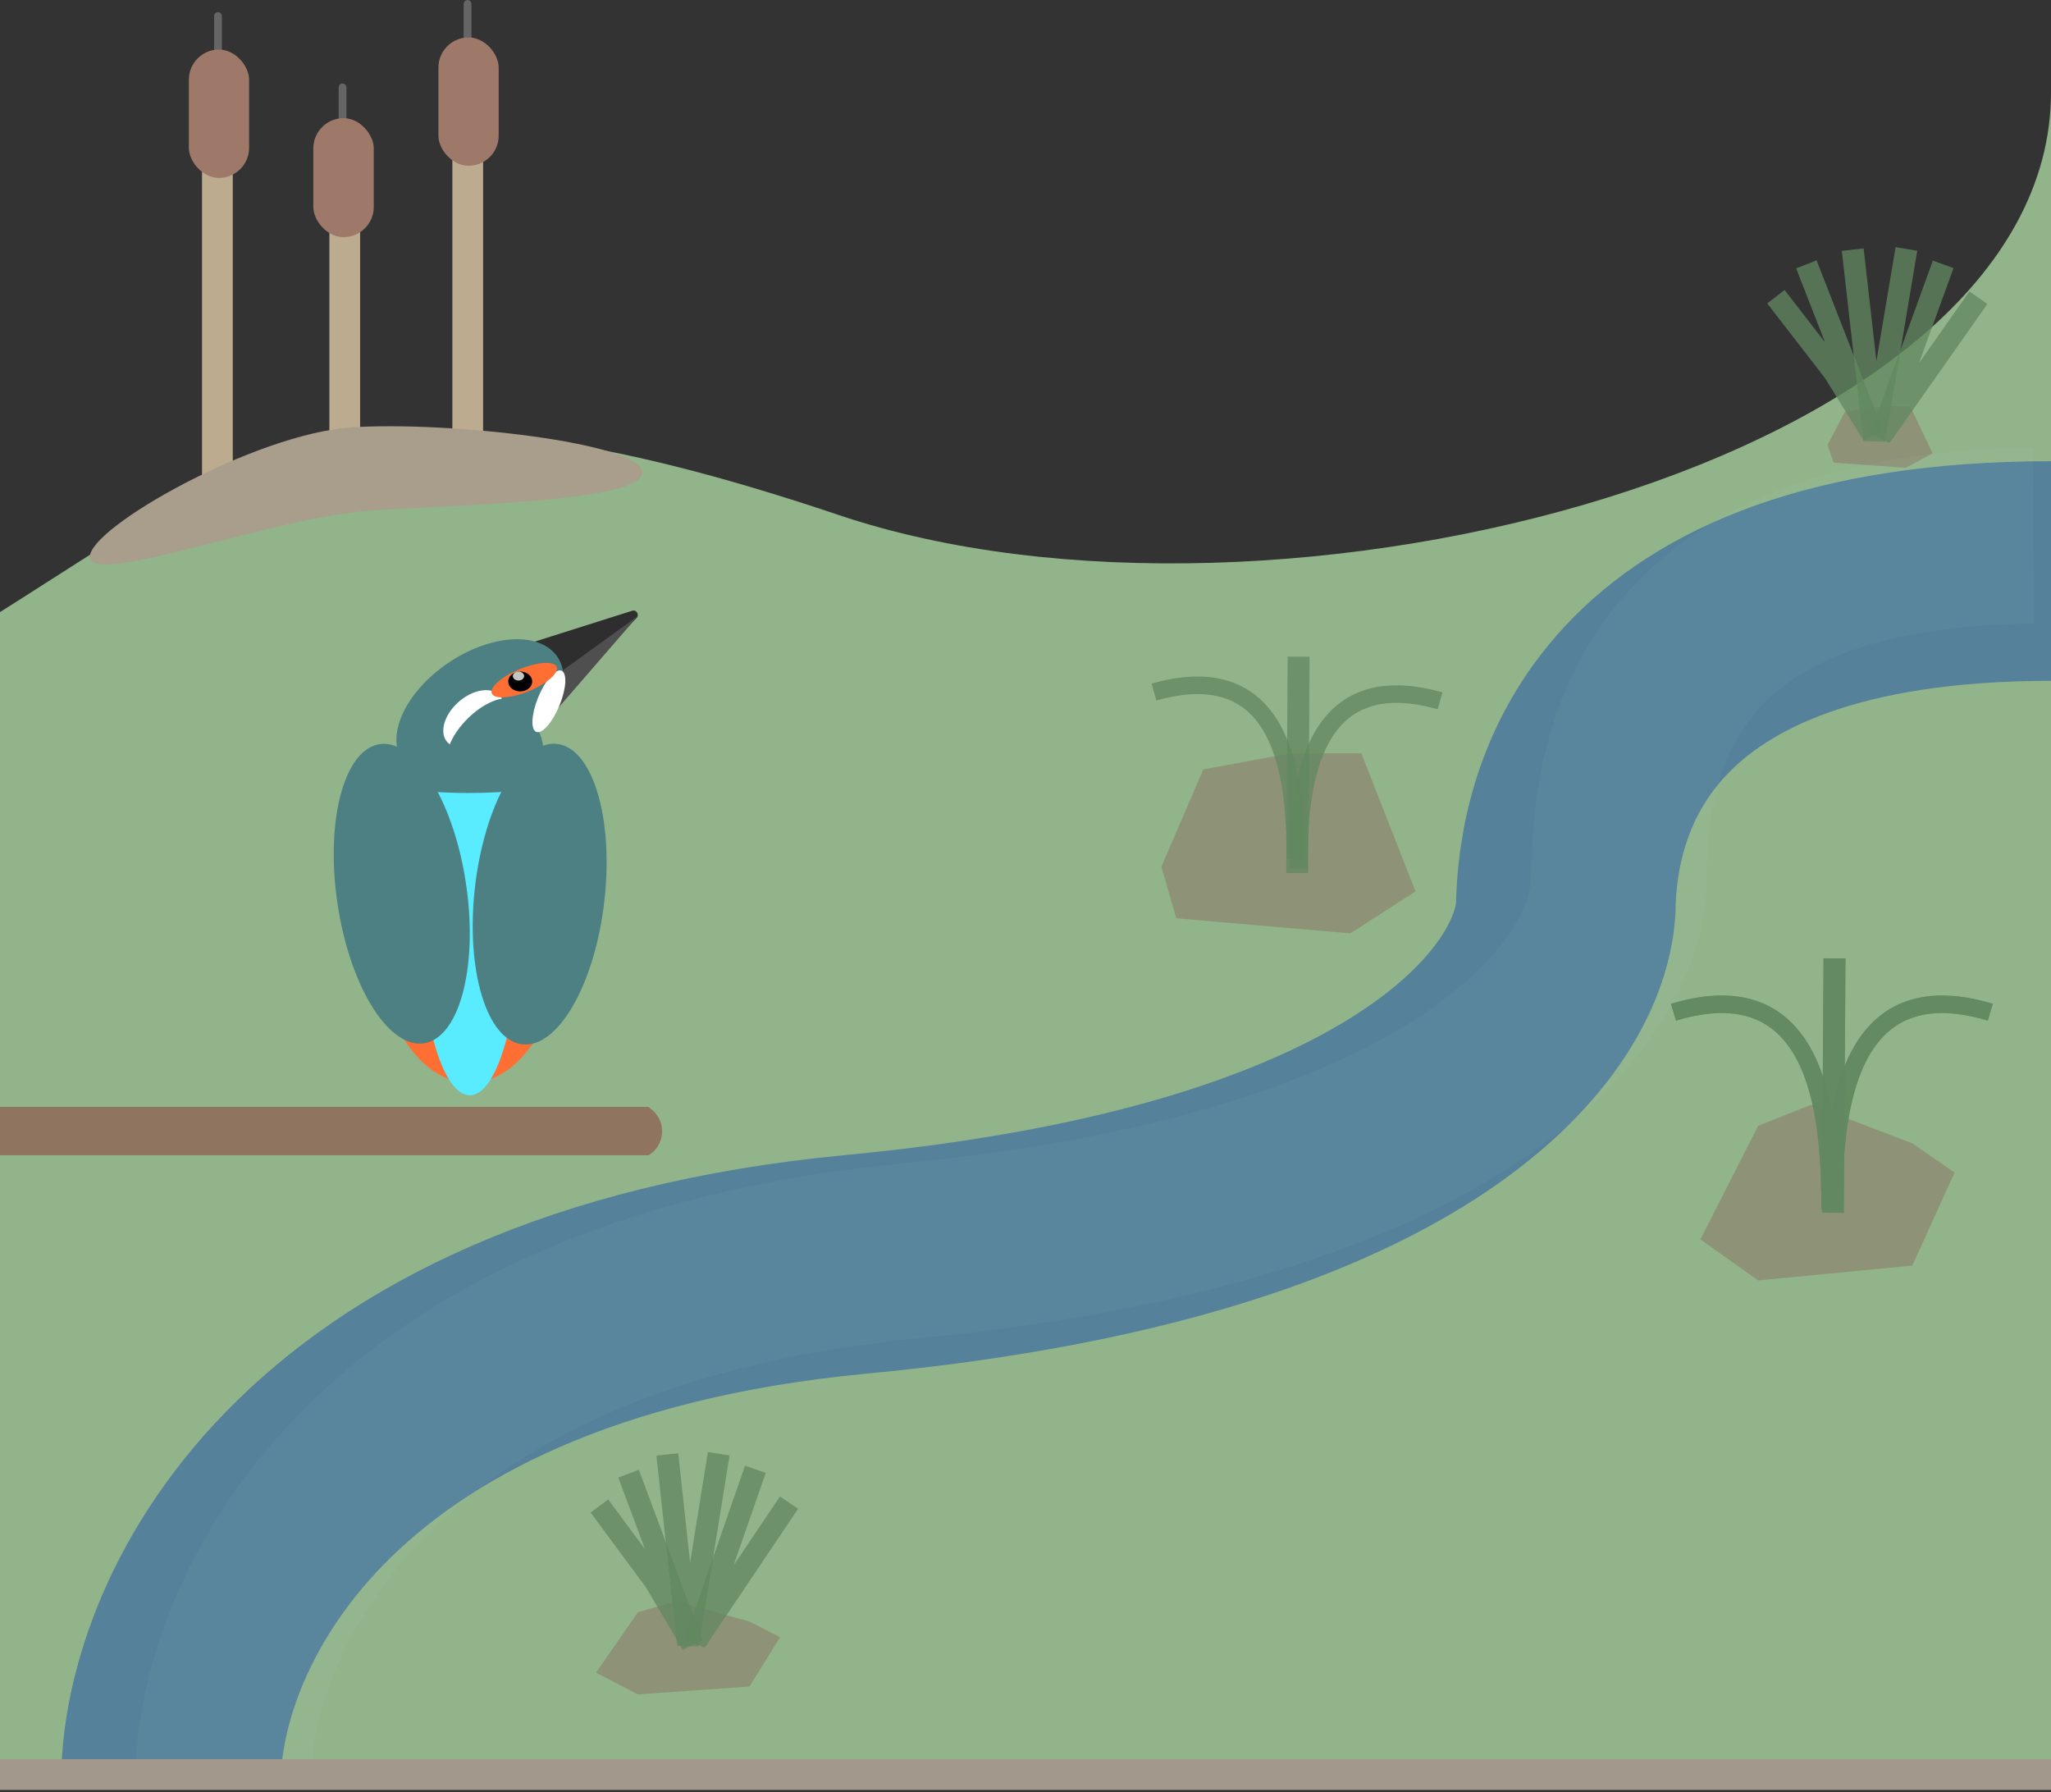 <svg width="467" height="408" viewBox="0 0 467 408" fill="none" xmlns="http://www.w3.org/2000/svg">
<rect x="0" y="0" width="467" height="408" fill="#333333" stroke="none"/>
<path d="M190.995 117.257C80.493 80.037 55.993 104.152 0 139.349V401H467V21C467 105.392 289.873 150.561 190.995 117.257Z" fill="#92B48A"/>
<path d="M143.96 139.042C144.946 138.73 145.652 139.984 144.912 140.733L125.737 160.175C125.277 160.641 124.523 160.545 124.205 159.979L117.817 148.633C117.498 148.067 117.783 147.331 118.397 147.137L143.96 139.042Z" fill="#2E2E2E"/>
<path d="M145.245 140.246L126.057 162.37L121.678 157.277L145.245 140.246Z" fill="#504F4F"/>
<ellipse cx="108.593" cy="198.976" rx="23.577" ry="35.315" fill="#4C8083"/>
<ellipse cx="106.973" cy="210.616" rx="21.682" ry="35.928" fill="#FF6E33"/>
<ellipse rx="12.865" ry="18.719" transform="matrix(0.787 0.617 -0.713 0.701 106.97 176.814)" fill="#4C8083"/>
<ellipse cx="106.973" cy="208.94" rx="11.444" ry="40.422" fill="#59EBFF"/>
<ellipse rx="14.812" ry="34.432" transform="matrix(0.995 -0.103 0.138 0.99 91.476 203.469)" fill="#4C8083"/>
<ellipse rx="14.812" ry="34.413" transform="matrix(0.995 0.103 -0.113 0.994 122.878 203.559)" fill="#4C8083"/>
<ellipse rx="12.862" ry="21.128" transform="matrix(0.711 0.703 -0.789 0.615 109.275 161.361)" fill="#4C8083"/>
<ellipse rx="20.55" ry="3.457" transform="matrix(1 -0.016 -0.015 1 108.625 177.062)" fill="#4C8083"/>
<ellipse rx="2.605" ry="7.528" transform="matrix(0.955 0.295 -0.372 0.928 124.975 159.659)" fill="white"/>
<ellipse rx="5.211" ry="7.931" transform="matrix(0.808 0.589 -0.687 0.727 107.818 163.655)" fill="white"/>
<ellipse rx="5.021" ry="10.359" transform="matrix(0.808 0.589 -0.687 0.727 110.021 167.082)" fill="#4C8083"/>
<ellipse rx="2.726" ry="7.981" transform="matrix(0.482 0.876 -0.92 0.391 119.373 154.842)" fill="#FF6E33"/>
<ellipse cx="118.447" cy="155.145" rx="2.735" ry="2.26" fill="black"/>
<ellipse cx="118.056" cy="153.914" rx="1.287" ry="1.029" fill="#C4C4C4"/>
<path d="M273.982 175.171L293.812 171.5L309.971 171.5L322.31 202.943L307.457 212.5L267.818 209.053L264.434 197.33L273.982 175.171Z" fill="#8B796A" fill-opacity="0.55"/>
<path d="M420.06 93.753L428.266 92.5L434.952 92.5L440.058 103.236L433.912 106.5L417.51 105.323L416.109 101.32L420.06 93.753Z" fill="#8B796A" fill-opacity="0.55"/>
<path d="M435.417 260.288L412.402 251.5L400.322 256.307L387.171 282.176L400.322 291.5L435.417 288.137L445.047 266.955L435.417 260.288Z" fill="#8B796A" fill-opacity="0.55"/>
<path d="M170.648 369.169L153.982 364.5L145.234 367.054L135.711 380.798L145.234 385.752L170.648 383.965L177.621 372.711L170.648 369.169Z" fill="#8B796A" fill-opacity="0.55"/>
<path d="M38.928 406.5C38.437 371.922 68.967 299.779 195.016 287.832C321.065 275.884 354.863 230.951 356.499 207.002C356.826 182.919 368 130 467 130" stroke="#55819A" stroke-width="50"/>
<path d="M50.799 406.416C50.308 370.981 80.853 297.051 206.962 284.808C333.071 272.564 366.885 226.517 368.522 201.975C368.85 177.295 371.471 122.662 463.009 122" stroke="#BAE4E7" stroke-opacity="0.04" stroke-width="40"/>
<path d="M417.703 218.186L417.34 276.115" stroke="#618760" stroke-opacity="0.76" stroke-width="5"/>
<path d="M417.703 218.186L417.34 276.115" stroke="#618760" stroke-opacity="0.76" stroke-width="5"/>
<path d="M417.501 275.195C417.615 257.669 418.417 219.975 453.187 230.443" stroke="#618760" stroke-opacity="0.76" stroke-width="4"/>
<path d="M417.501 275.195C417.615 257.669 418.417 219.975 453.187 230.443" stroke="#618760" stroke-opacity="0.76" stroke-width="4"/>
<path d="M416.721 275.195C416.607 257.669 415.806 219.975 381.036 230.443" stroke="#618760" stroke-opacity="0.76" stroke-width="4"/>
<path d="M416.721 275.195C416.607 257.669 415.806 219.975 381.036 230.443" stroke="#618760" stroke-opacity="0.76" stroke-width="4"/>
<path d="M295.695 149.5L295.367 198.762" stroke="#618760" stroke-opacity="0.76" stroke-width="5"/>
<path d="M295.682 197.611C295.785 182.707 296.508 150.653 327.898 159.555" stroke="#618760" stroke-opacity="0.76" stroke-width="4"/>
<path d="M294.967 195.611C294.864 180.707 294.14 148.653 262.751 157.555" stroke="#618760" stroke-opacity="0.76" stroke-width="4"/>
<rect y="400.5" width="467.001" height="7" fill="#A2998C"/>
<path d="M0 251.998H147.684L148.575 252.772C151.829 255.598 151.378 260.777 147.684 262.998V262.998H0V251.998Z" fill="#8F745F"/>
<path d="M411.298 60.181L426.458 99.008L417.635 84.709L404.361 67.543" stroke="#618760" stroke-opacity="0.76" stroke-width="5"/>
<path d="M434.081 56.675L426.769 100.143L421.852 56.838" stroke="#618760" stroke-opacity="0.76" stroke-width="5"/>
<path d="M450.469 67.767L428.198 99.444L442.457 60.183" stroke="#618760" stroke-opacity="0.76" stroke-width="5"/>
<path d="M143.117 335.501L157.628 374.327L149.183 360.028L136.477 342.862" stroke="#618760" stroke-opacity="0.76" stroke-width="5"/>
<path d="M163.649 330.956L156.65 374.424L151.944 331.119" stroke="#618760" stroke-opacity="0.76" stroke-width="5"/>
<path d="M179.665 342.084L158.348 373.762L171.996 334.5" stroke="#618760" stroke-opacity="0.76" stroke-width="5"/>
<rect x="75" y="46" width="7" height="67" rx="3.5" fill="#BDAB90"/>
<rect x="46" y="33.984" width="7" height="86" rx="3.5" fill="#BDAB90"/>
<rect x="48.75" y="2.761" width="1.77" height="11.77" rx="0.885" fill="#656565"/>
<rect x="43" y="11.283" width="13.718" height="29.221" rx="6.859" fill="#9E7969"/>
<rect x="77.113" y="19" width="1.775" height="10.912" rx="0.888" fill="#656565"/>
<rect x="71.344" y="26.901" width="13.758" height="27.091" rx="6.879" fill="#9E7969"/>
<rect x="103" y="31" width="7" height="77" rx="3.5" fill="#BDAB90"/>
<rect x="105.578" width="1.77" height="11.77" rx="0.885" fill="#656565"/>
<rect x="99.828" y="8.522" width="13.718" height="29.221" rx="6.859" fill="#9E7969"/>
<path d="M146.251 107.455C146.68 114.119 106.584 114.799 84.606 116.217C62.627 117.634 20.887 133.549 20.457 126.885C20.027 120.221 58.155 98.701 80.133 97.284C102.111 95.866 145.821 100.791 146.251 107.455Z" fill="#A99D8B"/>
</svg>
